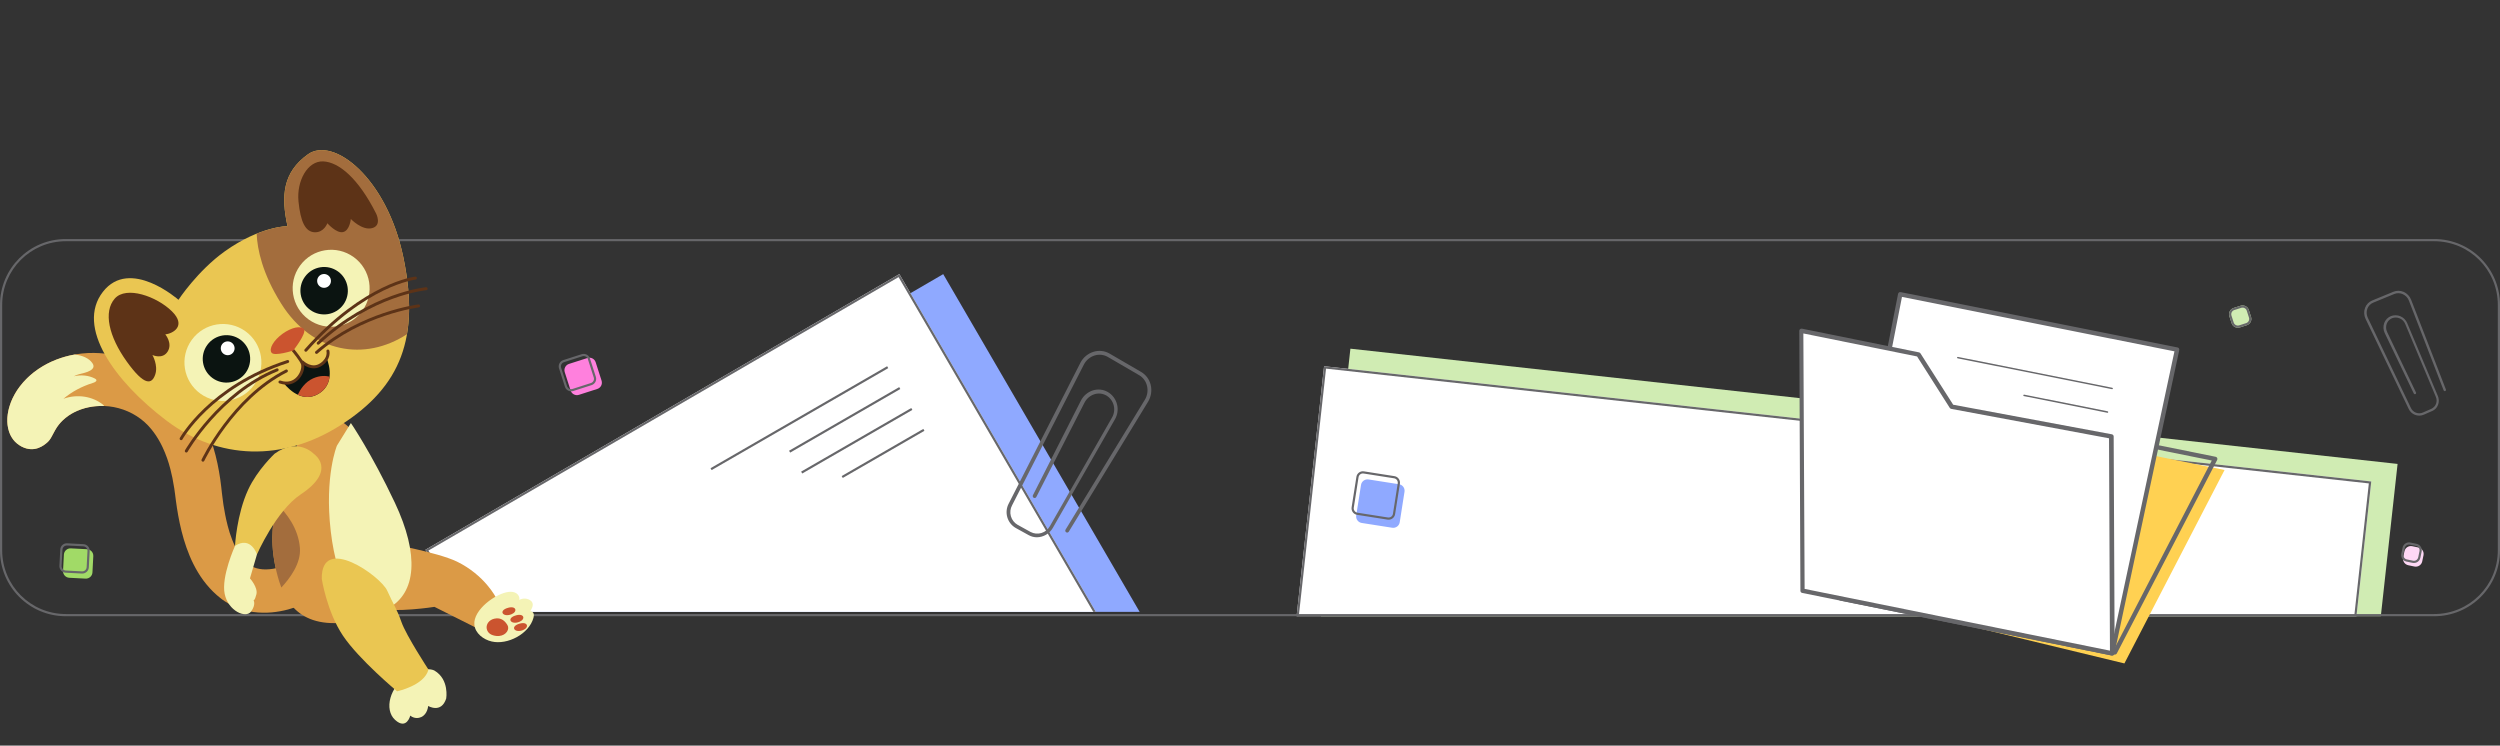 <svg width="1140" height="340" viewBox="0 0 1140 340" fill="none" xmlns="http://www.w3.org/2000/svg">
<rect x="0" y="0" width="1140" height="340" fill="#333333" stroke="none"/>
<g clip-path="url(#clip0_299_10088)">
<g clip-path="url(#clip1_299_10088)">
<rect x="214" y="250.689" width="250" height="250" transform="rotate(-30.182 214 250.689)" fill="#8FA9FF"/>
<path d="M194 250.689L410.107 125L535.796 341.107L319.689 466.796L194 250.689Z" fill="white"/>
<path fill-rule="evenodd" clip-rule="evenodd" d="M409.746 126.367L195.367 251.05L320.05 465.429L534.429 340.746L409.746 126.367ZM194 250.689L319.689 466.796L535.796 341.107L410.107 125L194 250.689Z" fill="#67676A"/>
<path fill-rule="evenodd" clip-rule="evenodd" d="M405.04 167.866L324.5 214.366L324 213.5L404.54 167L405.04 167.866Z" fill="#67676A"/>
<path fill-rule="evenodd" clip-rule="evenodd" d="M410.54 177.392L360.311 206.392L359.811 205.526L410.04 176.526L410.54 177.392Z" fill="#67676A"/>
<path fill-rule="evenodd" clip-rule="evenodd" d="M416.04 186.919L365.811 215.919L365.311 215.053L415.54 186.053L416.04 186.919Z" fill="#67676A"/>
<path fill-rule="evenodd" clip-rule="evenodd" d="M421.54 196.445L384.301 217.945L383.801 217.079L421.04 195.579L421.54 196.445Z" fill="#67676A"/>
<path d="M472.864 245C471.548 245.007 470.252 244.675 469.099 244.035L463.213 240.784C461.325 239.722 459.928 237.95 459.325 235.853C458.723 233.756 458.964 231.504 459.996 229.585L492.625 165.496C493.243 164.278 494.099 163.199 495.141 162.324C496.183 161.45 497.39 160.797 498.688 160.405C499.903 160.031 501.182 159.914 502.444 160.062C503.706 160.209 504.924 160.618 506.023 161.263L520.323 169.587C521.404 170.217 522.349 171.061 523.102 172.067C523.855 173.073 524.401 174.222 524.706 175.445C525.027 176.756 525.086 178.118 524.879 179.452C524.673 180.787 524.206 182.066 523.505 183.215L487.375 242.428C487.316 242.527 487.237 242.613 487.144 242.681C487.051 242.75 486.945 242.799 486.834 242.825C486.722 242.852 486.606 242.856 486.492 242.836C486.379 242.817 486.271 242.775 486.173 242.714C485.98 242.592 485.842 242.398 485.789 242.174C485.736 241.95 485.772 241.714 485.891 241.517L503.955 211.928L522.02 182.34C522.606 181.395 522.998 180.339 523.171 179.238C523.344 178.136 523.295 177.01 523.027 175.928C522.789 174.925 522.353 173.981 521.745 173.153C521.138 172.324 520.372 171.628 519.492 171.105L505.192 162.781C504.293 162.259 503.298 161.928 502.268 161.808C501.237 161.688 500.194 161.782 499.2 162.084C498.131 162.411 497.138 162.952 496.281 163.677C495.425 164.401 494.722 165.294 494.216 166.3L461.533 230.389C460.696 231.91 460.491 233.704 460.961 235.379C461.432 237.053 462.54 238.47 464.043 239.32L469.929 242.571C471.457 243.381 473.237 243.555 474.889 243.054C476.542 242.553 477.934 241.418 478.767 239.891L507.048 190.449C508.036 188.783 508.33 186.789 507.867 184.905C507.403 183.02 506.219 181.398 504.574 180.393C503.755 179.914 502.848 179.61 501.909 179.499C500.969 179.388 500.017 179.474 499.112 179.75C498.133 180.052 497.223 180.549 496.437 181.211C495.651 181.874 495.004 182.689 494.534 183.608L472.563 226.62C472.457 226.826 472.275 226.981 472.057 227.051C471.838 227.122 471.6 227.101 471.396 226.995C471.193 226.888 471.038 226.705 470.966 226.485C470.893 226.265 470.908 226.025 471.008 225.816L492.855 182.751C493.419 181.621 494.203 180.618 495.16 179.802C496.117 178.986 497.226 178.373 498.423 178C499.553 177.652 500.743 177.544 501.917 177.682C503.091 177.821 504.224 178.202 505.245 178.803C506.265 179.416 507.154 180.225 507.862 181.186C508.571 182.147 509.084 183.239 509.373 184.401C509.662 185.563 509.721 186.772 509.547 187.957C509.372 189.142 508.968 190.28 508.356 191.307L480.075 240.749C479.337 242.024 478.285 243.086 477.021 243.83C475.758 244.575 474.326 244.978 472.864 245Z" fill="#67676A"/>
</g>
<path d="M1102.8 249.656L1099.99 249.067C1098.36 248.727 1096.77 249.766 1096.43 251.387L1095.84 254.198C1095.5 255.819 1096.54 257.409 1098.17 257.749L1100.98 258.339C1102.6 258.679 1104.19 257.64 1104.53 256.018L1105.12 253.208C1105.46 251.586 1104.42 249.996 1102.8 249.656Z" fill="#FED8F5"/>
<path d="M1099.04 247.878L1101.85 248.467C1103.2 248.751 1104.07 250.076 1103.78 251.427L1103.2 254.237C1102.91 255.589 1101.59 256.454 1100.24 256.171L1097.42 255.582C1096.07 255.298 1095.21 253.973 1095.49 252.622L1096.08 249.811C1096.36 248.46 1097.69 247.594 1099.04 247.878Z" stroke="#67676A"/>
<rect x="615.784" y="159" width="480.395" height="126" transform="rotate(6.28 615.784 159)" fill="#D0ECB3"/>
<path d="M603.784 167L1081.3 219.553L1067.51 344.797L590 292.244L603.784 167Z" fill="white"/>
<path fill-rule="evenodd" clip-rule="evenodd" d="M1080.19 220.438L604.669 168.103L591.104 291.359L1066.63 343.693L1080.19 220.438ZM603.784 167L590 292.244L1067.51 344.797L1081.3 219.553L603.784 167Z" fill="#67676A"/>
<path d="M267.856 163.252L259.466 165.943C257.888 166.449 257.02 168.138 257.526 169.716L260.216 178.106C260.722 179.683 262.412 180.552 263.989 180.046L272.379 177.355C273.957 176.849 274.825 175.16 274.319 173.582L271.628 165.193C271.122 163.615 269.433 162.746 267.856 163.252Z" fill="#FF80DD"/>
<path fill-rule="evenodd" clip-rule="evenodd" d="M265.552 162.465L257.162 165.156C256.11 165.493 255.531 166.619 255.868 167.671L258.559 176.061C258.897 177.112 260.023 177.692 261.075 177.354L269.464 174.663C270.516 174.326 271.095 173.2 270.758 172.148L268.067 163.759C267.73 162.707 266.603 162.128 265.552 162.465ZM256.857 164.204L265.246 161.513C266.824 161.007 268.513 161.876 269.019 163.453L271.71 171.843C272.216 173.42 271.347 175.11 269.769 175.616L261.38 178.306C259.802 178.813 258.113 177.944 257.607 176.366L254.916 167.977C254.41 166.399 255.279 164.71 256.857 164.204Z" fill="#67676A"/>
<path d="M39.704 250.442L32.285 250.057C30.63 249.971 29.22 251.243 29.134 252.897L28.749 260.316C28.663 261.971 29.935 263.382 31.589 263.468L39.008 263.852C40.663 263.938 42.074 262.667 42.16 261.012L42.544 253.593C42.63 251.939 41.358 250.528 39.704 250.442Z" fill="#A1DA67"/>
<path fill-rule="evenodd" clip-rule="evenodd" d="M37.999 249.127L30.58 248.742C29.477 248.685 28.536 249.533 28.479 250.636L28.094 258.055C28.037 259.158 28.885 260.098 29.988 260.156L37.407 260.541C38.51 260.598 39.45 259.75 39.508 258.647L39.892 251.228C39.95 250.125 39.102 249.184 37.999 249.127ZM30.632 247.744L38.05 248.128C39.705 248.214 40.977 249.625 40.891 251.28L40.506 258.699C40.42 260.353 39.009 261.625 37.355 261.539L29.936 261.154C28.281 261.068 27.01 259.658 27.095 258.003L27.48 250.584C27.566 248.93 28.977 247.658 30.632 247.744Z" fill="#67676A"/>
<path d="M637.957 220.815L624.048 218.631C622.411 218.374 620.876 219.493 620.619 221.13L618.435 235.039C618.178 236.676 619.297 238.211 620.933 238.468L634.843 240.652C636.48 240.909 638.015 239.79 638.272 238.153L640.456 224.244C640.713 222.607 639.594 221.072 637.957 220.815Z" fill="#8FA9FF"/>
<path fill-rule="evenodd" clip-rule="evenodd" d="M635.702 218.106L621.792 215.922C620.701 215.751 619.677 216.497 619.506 217.588L617.322 231.498C617.151 232.589 617.897 233.612 618.988 233.784L632.898 235.967C633.989 236.139 635.012 235.393 635.184 234.302L637.367 220.392C637.539 219.301 636.793 218.277 635.702 218.106ZM621.947 214.934L635.857 217.118C637.494 217.375 638.612 218.91 638.355 220.547L636.172 234.457C635.915 236.093 634.379 237.212 632.743 236.955L618.833 234.771C617.196 234.515 616.078 232.979 616.335 231.343L618.518 217.433C618.775 215.796 620.31 214.677 621.947 214.934Z" fill="#67676A"/>
<path d="M1021.69 139.419L1018.53 140.432C1016.96 140.939 1016.09 142.628 1016.59 144.205L1017.61 147.366C1018.11 148.944 1019.8 149.813 1021.38 149.306L1024.54 148.293C1026.12 147.787 1026.99 146.098 1026.48 144.52L1025.47 141.359C1024.96 139.781 1023.27 138.913 1021.69 139.419Z" fill="#D0ECB3"/>
<path fill-rule="evenodd" clip-rule="evenodd" d="M1022 140.371L1018.84 141.385C1017.79 141.722 1017.21 142.848 1017.55 143.9L1018.56 147.061C1018.9 148.112 1020.02 148.692 1021.07 148.354L1024.23 147.341C1025.29 147.003 1025.87 145.877 1025.53 144.825L1024.51 141.665C1024.18 140.613 1023.05 140.034 1022 140.371ZM1018.53 140.432L1021.69 139.419C1023.27 138.913 1024.96 139.781 1025.47 141.359L1026.48 144.52C1026.99 146.098 1026.12 147.787 1024.54 148.293L1021.38 149.306C1019.8 149.813 1018.11 148.944 1017.61 147.366L1016.59 144.205C1016.09 142.628 1016.96 140.939 1018.53 140.432Z" fill="#67676A"/>
<path d="M1111.04 185.886C1110.54 186.55 1109.87 187.073 1109.11 187.407L1105.21 189.114C1103.95 189.654 1102.52 189.674 1101.24 189.17C1099.95 188.666 1098.91 187.679 1098.34 186.423L1078.69 145.38C1078.32 144.601 1078.11 143.756 1078.07 142.896C1078.03 142.036 1078.16 141.179 1078.47 140.376C1078.75 139.622 1079.18 138.934 1079.74 138.357C1080.3 137.779 1080.97 137.324 1081.72 137.02L1091.4 133.037C1092.13 132.736 1092.92 132.586 1093.72 132.594C1094.51 132.603 1095.3 132.771 1096.03 133.088C1096.81 133.431 1097.52 133.925 1098.11 134.542C1098.7 135.159 1099.16 135.886 1099.47 136.68L1115.33 177.606C1115.35 177.674 1115.37 177.746 1115.37 177.819C1115.36 177.892 1115.35 177.964 1115.32 178.031C1115.29 178.097 1115.25 178.157 1115.19 178.206C1115.14 178.256 1115.08 178.294 1115.01 178.319C1114.87 178.37 1114.72 178.365 1114.59 178.305C1114.46 178.245 1114.35 178.136 1114.3 178.001L1098.46 137.089C1098.21 136.431 1097.83 135.829 1097.35 135.318C1096.86 134.807 1096.27 134.399 1095.63 134.117C1095.03 133.851 1094.39 133.707 1093.74 133.694C1093.09 133.68 1092.45 133.797 1091.84 134.038L1082.16 138.022C1081.55 138.273 1081.01 138.645 1080.55 139.117C1080.09 139.589 1079.74 140.149 1079.51 140.764C1079.26 141.427 1079.15 142.134 1079.19 142.843C1079.22 143.552 1079.4 144.249 1079.71 144.89L1099.34 185.959C1099.78 186.965 1100.6 187.758 1101.63 188.166C1102.65 188.573 1103.79 188.561 1104.79 188.133L1108.69 186.426C1109.68 185.97 1110.46 185.142 1110.84 184.12C1111.22 183.097 1111.19 181.961 1110.74 180.955L1096.78 147.73C1096.32 146.593 1095.43 145.679 1094.31 145.187C1093.18 144.695 1091.91 144.666 1090.77 145.106C1090.22 145.333 1089.72 145.672 1089.3 146.101C1088.88 146.53 1088.56 147.042 1088.35 147.603C1088.13 148.211 1088.03 148.859 1088.06 149.509C1088.09 150.159 1088.25 150.797 1088.53 151.387L1101.69 178.968C1101.75 179.1 1101.76 179.252 1101.71 179.388C1101.66 179.525 1101.56 179.637 1101.43 179.698C1101.3 179.76 1101.14 179.767 1101.01 179.719C1100.87 179.671 1100.75 179.571 1100.69 179.44L1087.45 151.901C1087.1 151.183 1086.9 150.403 1086.86 149.609C1086.81 148.814 1086.93 148.021 1087.21 147.276C1087.47 146.574 1087.87 145.935 1088.39 145.398C1088.91 144.862 1089.54 144.439 1090.23 144.157C1090.93 143.88 1091.68 143.745 1092.44 143.759C1093.19 143.772 1093.94 143.935 1094.63 144.236C1095.33 144.538 1095.96 144.973 1096.49 145.516C1097.01 146.06 1097.43 146.701 1097.71 147.403L1111.68 180.628C1112.03 181.489 1112.16 182.426 1112.05 183.347C1111.94 184.268 1111.59 185.143 1111.04 185.886Z" fill="#67676A"/>
<path fill-rule="evenodd" clip-rule="evenodd" d="M1110 110H30C13.984 110 1 122.984 1 139V251C1 267.016 13.984 280 30 280H1110C1126.02 280 1139 267.016 1139 251V139C1139 122.984 1126.02 110 1110 110ZM30 109C13.431 109 0 122.431 0 139V251C0 267.569 13.431 281 30 281H1110C1126.57 281 1140 267.569 1140 251V139C1140 122.431 1126.57 109 1110 109H30Z" fill="#67676A"/>
</g>
<path d="M21.806 201.519C20.785 202.465 19.375 203.595 17.435 204.289C16.48 204.634 15.368 204.854 14.112 204.811C12.853 204.764 11.446 204.456 9.898 203.656C7.803 202.572 6.12 200.963 4.986 198.835C3.845 196.713 3.238 194.06 3.339 191.058C3.373 189.554 3.623 187.984 4.02 186.352C4.449 184.737 5.038 183.064 5.843 181.41C6.647 179.762 7.629 178.111 8.798 176.532C9.967 174.957 11.308 173.443 12.792 172.035C15.756 169.215 19.293 166.874 23.027 165.114C26.767 163.37 30.696 162.204 34.51 161.576C36.419 161.262 38.297 161.07 40.119 160.984C41.941 160.909 43.708 160.928 45.394 161.031C48.765 161.246 51.814 161.771 54.408 162.387C54.408 162.387 54.67 162.443 55.172 162.546C55.422 162.598 55.735 162.666 56.099 162.745C56.464 162.833 56.885 162.934 57.358 163.05C59.248 163.535 61.977 164.305 65.218 165.685C68.46 167.047 72.208 169.031 76.005 171.827C77.9 173.225 79.8 174.83 81.634 176.641C83.461 178.446 85.238 180.478 86.841 182.651C87.601 183.716 88.394 184.786 89.09 185.914C89.442 186.476 89.823 187.03 90.155 187.607C90.487 188.182 90.821 188.759 91.159 189.341C92.443 191.678 93.643 194.09 94.635 196.545L95.021 197.467L95.371 198.39C95.601 199.005 95.841 199.625 96.061 200.243C96.48 201.479 96.914 202.721 97.271 203.958C98.029 206.436 98.634 208.901 99.156 211.328C99.688 213.758 100.074 216.137 100.429 218.464C100.576 219.621 100.753 220.773 100.869 221.893C100.983 222.93 101.097 223.953 101.208 224.961C101.611 228.605 102.112 231.885 102.68 234.694C102.947 236.017 103.312 237.776 103.832 239.781C104.348 241.784 105.033 244.027 105.927 246.272C106.821 248.514 107.941 250.735 109.269 252.694C109.936 253.669 110.658 254.575 111.428 255.399C111.613 255.616 111.822 255.798 112.017 256.003C112.209 256.21 112.418 256.386 112.623 256.575C112.726 256.666 112.825 256.767 112.931 256.855L113.249 257.116L113.565 257.384L113.803 257.554C114.413 258.017 115.081 258.408 115.839 258.729C116.601 259.043 117.459 259.28 118.387 259.44C119.316 259.597 120.313 259.675 121.342 259.661C122.372 259.638 123.421 259.535 124.45 259.376C126.511 259.023 128.47 258.44 130.106 257.767C131.748 257.103 133.073 256.392 134.021 255.827C135.376 255.01 137.017 254.121 138.751 253.584C140.497 253.057 142.35 252.854 144.423 253.524C146.249 254.135 148.806 255.859 150.58 258.181C151.021 258.763 151.416 259.382 151.735 260.033C152.057 260.688 152.298 261.358 152.435 262.035C152.726 263.404 152.609 264.802 151.969 266.037C151.116 267.7 149.507 268.993 147.934 270.107C145.256 271.997 141.922 273.986 137.918 275.667C133.919 277.346 129.245 278.765 123.917 279.246C121.257 279.478 118.433 279.465 115.514 279.062C112.599 278.658 109.583 277.857 106.673 276.532C105.23 275.845 103.799 275.079 102.456 274.151L101.449 273.453L100.551 272.763C99.947 272.31 99.383 271.81 98.809 271.319C96.537 269.329 94.528 267.069 92.759 264.699C90.996 262.323 89.516 259.816 88.237 257.291C86.961 254.761 85.918 252.203 85.023 249.672C83.238 244.605 82.104 239.658 81.26 235.042C80.839 232.732 80.506 230.503 80.22 228.376C80.087 227.333 79.957 226.312 79.829 225.313C79.71 224.412 79.6 223.53 79.463 222.686C78.951 219.29 78.323 216.343 77.697 213.935C76.817 210.468 75.642 207.174 74.213 204.101C74.045 203.711 73.847 203.339 73.659 202.967C73.467 202.595 73.283 202.213 73.085 201.847L72.47 200.765C72.367 200.587 72.268 200.402 72.162 200.224L71.835 199.704L71.183 198.663L70.484 197.667L70.137 197.17C70.017 197.007 69.891 196.853 69.769 196.694L69.032 195.745C65.185 190.99 59.886 187.686 54.092 186.132C48.31 184.576 42.054 184.81 36.78 186.718C35.461 187.191 34.204 187.753 33.033 188.41C31.861 189.069 30.777 189.813 29.79 190.625C27.807 192.245 26.244 194.153 25.093 196.242C24.443 197.419 23.931 198.456 23.422 199.339C23.284 199.553 23.172 199.774 23.041 199.972C22.911 200.173 22.774 200.358 22.651 200.546C22.521 200.728 22.382 200.9 22.237 201.056C22.098 201.224 21.957 201.376 21.806 201.519Z" fill="#DB9A46"/>
<path d="M21.806 201.519C21.956 201.38 22.098 201.227 22.234 201.062C22.379 200.903 22.518 200.735 22.647 200.553C22.774 200.368 22.907 200.179 23.038 199.978C23.168 199.78 23.284 199.559 23.418 199.345C23.924 198.459 24.439 197.425 25.09 196.248C26.025 194.551 27.23 192.97 28.721 191.572C30.205 190.171 31.963 188.938 33.932 187.943C37.874 185.959 42.656 184.937 47.475 185.146C47.383 184.939 47.215 184.722 46.924 184.488C44.645 182.685 41.758 181.409 38.611 180.912C35.471 180.409 32.07 180.699 28.925 181.848C32.61 178.712 37.219 176.209 42.355 174.615C43.139 174.375 44.124 173.921 43.947 173.273C43.86 172.953 43.497 172.739 43.143 172.56C40.499 171.194 36.986 170.799 33.679 171.582C35.17 170.732 37.011 170.432 38.716 169.958C40.419 169.478 42.239 168.651 42.588 167.407C42.766 166.756 42.479 166.09 42.061 165.496C40.603 163.419 37.7 162.065 34.059 161.665C31.21 162.164 28.306 162.951 25.468 164.076C24.046 164.625 22.653 165.282 21.283 165.989C19.922 166.725 18.588 167.503 17.317 168.391C12.209 171.873 8.057 176.661 5.751 181.612C4.585 184.081 3.847 186.564 3.525 188.899C3.202 191.237 3.273 193.423 3.715 195.359C3.815 195.841 3.945 196.31 4.101 196.765C4.25 197.216 4.417 197.651 4.6 198.068C4.992 198.906 5.433 199.672 5.96 200.367C6.493 201.062 7.081 201.686 7.733 202.231C8.398 202.78 9.121 203.257 9.901 203.662C11.449 204.462 12.856 204.77 14.115 204.817C15.374 204.861 16.483 204.641 17.438 204.295C19.375 203.595 20.785 202.462 21.806 201.519Z" fill="#F4F3B6"/>
<path fill-rule="evenodd" clip-rule="evenodd" d="M174.821 247.37C174.821 247.37 199.485 251.755 208.391 256.099C221.084 262.289 226.185 272.539 226.185 272.539C226.185 272.539 224.941 286.511 216.428 285.925L198.112 276.725C198.112 276.725 181.189 279.467 170.114 277.473C159.042 275.478 147.219 254.73 174.821 247.37Z" fill="#DB9A46"/>
<path fill-rule="evenodd" clip-rule="evenodd" d="M224.245 292.527C231.427 294.171 241.21 289.112 243.253 281.758C243.434 281.111 243.537 280.411 243.314 279.777C243.092 279.142 242.46 278.613 241.793 278.707C242.557 277.498 243.34 275.994 242.699 274.718C242.438 274.199 241.971 273.809 241.461 273.529C240.028 272.739 238.178 272.762 236.763 273.587C237.095 272.468 236.473 271.221 235.507 270.57C234.54 269.92 233.309 269.778 232.149 269.887C226.152 270.451 215.693 278.072 216.311 284.849C216.669 288.767 220.407 291.651 224.245 292.527Z" fill="#F4F3B6"/>
<path d="M231.74 286.434C231.76 285.951 231.65 285.474 231.395 285.045C230.496 283.527 228.718 281.327 225.37 282.129C222.908 282.722 221.835 284.626 221.893 286.137C221.948 287.6 222.795 289.079 224.819 289.688C228.924 290.926 231.65 288.609 231.74 286.434Z" fill="#CB542F"/>
<path d="M229.307 279.76C229.826 280.489 231.325 280.862 233.213 280.108C236.103 278.952 235.459 276.142 231.773 277.128C229.324 277.782 228.75 278.977 229.307 279.76Z" fill="#CB542F"/>
<path d="M232.929 283.208C233.448 283.937 234.947 284.31 236.835 283.556C239.725 282.4 239.081 279.59 235.395 280.576C232.949 281.23 232.375 282.425 232.929 283.208Z" fill="#CB542F"/>
<path d="M234.592 286.979C235.111 287.707 236.609 288.081 238.498 287.327C241.388 286.17 240.744 283.36 237.057 284.346C234.612 285 234.035 286.192 234.592 286.979Z" fill="#CB542F"/>
<path d="M161.387 197.276C166.92 203.847 171.016 213.452 173.47 218.756C178.773 230.208 183.171 242.12 185.566 254.542C188.435 269.437 175.084 280.713 161.512 283.233C136.045 287.964 129.459 273.336 126.59 262.637C119.441 235.984 130.171 222.506 134.014 207.872C135.571 201.945 137.778 195.586 142.985 192.35C150.194 187.869 156.379 191.327 161.387 197.276Z" fill="#DB9A46"/>
<path d="M128.287 267.91C132.049 263.902 137.323 256.955 136.768 249.92C136.055 240.834 130.583 233.967 126.389 229.969C123.967 238.666 122.905 248.903 126.587 262.635C127.042 264.328 127.588 266.114 128.287 267.91Z" fill="#A36D3D"/>
<path d="M153.636 203.226C153.636 203.226 147.926 217.006 150.812 242.14C153.699 267.274 163.699 284.599 176.951 277.432C189.893 270.43 191.268 252.998 180.057 229.228C169.396 206.621 160.005 192.907 160.005 192.907L153.636 203.226Z" fill="#F4F3B6"/>
<path d="M81.38 136.709C81.38 136.709 59.223 117.172 46.893 133.113C34.56 149.056 52.062 173.718 75.832 191.737C99.602 209.756 129.107 210.711 155.541 193.734C182.949 176.13 191.505 153.801 183.924 117.316C176.343 80.83 151.897 62.146 140.399 70.39C128.903 78.636 128.106 89.376 131.097 103.121C131.097 103.121 118.642 103.11 102.544 114.581C90.091 123.455 81.38 136.709 81.38 136.709Z" fill="#EAC652"/>
<path d="M129.337 174.607C129.337 174.607 136.628 184.847 145.396 179.462C154.085 174.13 148.769 162.889 148.769 162.889C148.769 162.889 144.908 170.839 138.155 165.658C138.155 165.658 138.725 175.526 129.337 174.607Z" fill="#0B1411"/>
<path d="M150.295 171.742C148.55 171.311 145.92 171.146 142.763 172.543C139.003 174.206 136.843 177.734 135.788 180C138.481 181.252 141.815 181.659 145.395 179.462C148.708 177.432 149.98 174.544 150.295 171.742Z" fill="#CB542F"/>
<path d="M140.399 70.39C128.903 78.636 128.106 89.377 131.097 103.121C131.097 103.121 125.529 103.122 117.034 106.542C117.344 113.805 119.657 124.759 128.171 138.364C142.445 161.177 166.434 164.855 185.578 152.405C187.314 142.32 186.724 130.785 183.923 117.313C176.343 80.83 151.897 62.147 140.399 70.39Z" fill="#A36D3D"/>
<path d="M69.498 161.882C69.498 161.882 72.253 166.622 70.755 170.881C69.257 175.14 66.037 176.356 57.794 164.859C49.55 153.361 47.087 142.164 52.312 136.175C57.538 130.187 71.51 135.182 78.362 141.929C85.214 148.676 78.779 152.123 75.381 152.489C75.381 152.489 78.81 156.542 76.461 160.3C74.105 164.057 69.498 161.882 69.498 161.882Z" fill="#5D3317"/>
<path d="M149.276 101.798C149.276 101.798 147.778 106.057 143.528 105.919C139.278 105.781 137.033 101.209 136.115 91.866C135.197 82.523 140.226 73.309 147.367 73.596C154.508 73.884 163.403 81.294 171.513 97.381C171.513 97.381 174.274 102.8 169.693 104.023C165.113 105.249 159.975 99.846 159.975 99.846C159.975 99.846 159.506 105.119 156.452 105.82C153.391 106.525 149.276 101.798 149.276 101.798Z" fill="#5D3317"/>
<path d="M161.288 117.235C153.435 111.553 142.468 113.312 136.787 121.165C131.105 129.019 132.864 139.985 140.717 145.667C148.57 151.349 159.537 149.59 165.218 141.736C170.897 133.884 169.141 122.917 161.288 117.235Z" fill="#F4F3B6"/>
<path d="M111.938 151.067C104.09 145.39 93.118 147.144 87.436 154.998C81.759 162.846 83.521 173.818 91.367 179.499C99.22 185.181 110.192 183.42 115.868 175.569C121.55 167.716 119.791 156.749 111.938 151.067Z" fill="#F4F3B6"/>
<path d="M109.605 154.885C104.762 151.385 98.001 152.469 94.501 157.312C90.999 162.149 92.079 168.911 96.922 172.411C101.764 175.918 108.522 174.833 112.029 169.991C115.527 165.145 114.442 158.387 109.605 154.885Z" fill="#0B1411"/>
<path d="M154.145 123.799C149.308 120.297 142.545 121.377 139.043 126.224C135.541 131.061 136.631 137.823 141.47 141.329C146.313 144.828 153.069 143.74 156.571 138.903C160.068 134.062 158.985 127.3 154.145 123.799Z" fill="#0B1411"/>
<path d="M149.616 125.547C151.03 126.566 151.341 128.539 150.323 129.953C149.304 131.356 147.331 131.678 145.922 130.654C144.508 129.636 144.197 127.662 145.215 126.248C146.235 124.838 148.207 124.523 149.616 125.547Z" fill="white"/>
<path d="M105.673 156.268C107.087 157.286 107.404 159.264 106.38 160.673C105.362 162.087 103.389 162.398 101.979 161.375C100.565 160.356 100.254 158.383 101.268 156.975C102.292 155.565 104.267 155.242 105.673 156.268Z" fill="white"/>
<path fill-rule="evenodd" clip-rule="evenodd" d="M82.595 200.041L82 199.711C81.817 200.04 81.936 200.454 82.265 200.637C82.594 200.819 83.008 200.701 83.191 200.372M82.595 200.041C82 199.711 82 199.711 82 199.71L82.001 199.709L82.003 199.705L82.012 199.689C82.019 199.676 82.03 199.658 82.043 199.634C82.071 199.585 82.112 199.515 82.166 199.424C82.275 199.241 82.438 198.974 82.657 198.632C83.094 197.947 83.757 196.962 84.661 195.745C86.47 193.313 89.249 189.957 93.14 186.244C100.925 178.815 113.159 169.957 130.976 164.198C131.334 164.082 131.718 164.279 131.834 164.636C131.949 164.994 131.753 165.378 131.395 165.494C113.8 171.182 101.739 179.921 94.081 187.229C90.251 190.883 87.522 194.18 85.754 196.558C84.87 197.747 84.226 198.706 83.804 199.366C83.594 199.695 83.439 199.95 83.337 200.12C83.286 200.206 83.249 200.27 83.225 200.312C83.212 200.333 83.204 200.349 83.198 200.359L83.192 200.37L83.191 200.372" fill="#5D3317"/>
<path fill-rule="evenodd" clip-rule="evenodd" d="M84.955 205.674L84.364 205.336C84.177 205.662 84.29 206.078 84.617 206.265C84.943 206.452 85.359 206.339 85.546 206.013M85.546 206.013L85.548 206.009L85.555 205.996C85.562 205.984 85.573 205.966 85.587 205.942C85.615 205.894 85.658 205.821 85.716 205.725C85.831 205.533 86.003 205.248 86.233 204.881C86.693 204.147 87.38 203.084 88.288 201.773C90.103 199.152 92.798 195.544 96.309 191.605C103.339 183.722 113.612 174.549 126.633 169.284C126.981 169.143 127.15 168.746 127.009 168.398C126.868 168.049 126.471 167.88 126.122 168.021C112.836 173.393 102.398 182.731 95.293 190.699C91.737 194.686 89.009 198.34 87.168 200.998C86.247 202.327 85.548 203.408 85.079 204.158C84.844 204.534 84.666 204.826 84.547 205.026C84.487 205.126 84.442 205.202 84.411 205.254C84.396 205.28 84.385 205.3 84.377 205.314L84.368 205.33L84.365 205.335C84.364 205.335 84.364 205.336 84.955 205.674" fill="#5D3317"/>
<path fill-rule="evenodd" clip-rule="evenodd" d="M131.203 168.856C131.373 169.192 131.238 169.602 130.902 169.771C118.742 175.903 109.305 185.981 102.897 194.56C99.696 198.845 97.259 202.744 95.623 205.571C94.805 206.985 94.188 208.129 93.776 208.919C93.57 209.313 93.415 209.619 93.312 209.826C93.261 209.929 93.222 210.007 93.197 210.059C93.184 210.086 93.175 210.105 93.169 210.118L93.162 210.132L93.161 210.135L93.16 210.136C92.999 210.475 92.592 210.62 92.253 210.458C91.913 210.296 91.769 209.89 91.93 209.55L92.545 209.843C91.93 209.55 91.931 209.55 91.931 209.55L91.931 209.548L91.934 209.544L91.942 209.527C91.949 209.512 91.959 209.491 91.972 209.463C91.999 209.408 92.04 209.326 92.093 209.219C92.199 209.005 92.358 208.691 92.568 208.288C92.989 207.483 93.615 206.321 94.444 204.889C96.101 202.026 98.567 198.08 101.806 193.745C108.276 185.083 117.864 174.821 130.288 168.555C130.624 168.385 131.034 168.52 131.203 168.856Z" fill="#5D3317"/>
<path fill-rule="evenodd" clip-rule="evenodd" d="M189.328 126.146C189.328 126.146 189.329 126.146 189.404 126.822L189.329 126.146C189.703 126.104 190.039 126.373 190.081 126.747C190.122 127.121 189.853 127.458 189.48 127.499C189.479 127.499 189.479 127.499 189.479 127.499L189.478 127.499L189.469 127.501C189.46 127.502 189.445 127.503 189.425 127.506C189.385 127.511 189.323 127.52 189.24 127.532C189.074 127.557 188.822 127.598 188.491 127.66C187.827 127.786 186.843 128 185.573 128.352C183.035 129.054 179.358 130.307 174.839 132.504C165.803 136.896 153.387 145.065 139.962 160.171C139.712 160.452 139.282 160.477 139.001 160.227C138.719 159.977 138.694 159.547 138.944 159.266C152.487 144.027 165.047 135.749 174.244 131.279C178.842 129.044 182.596 127.763 185.21 127.039C186.517 126.677 187.538 126.455 188.237 126.322C188.587 126.256 188.855 126.212 189.039 126.185C189.131 126.171 189.201 126.162 189.25 126.155C189.274 126.152 189.293 126.15 189.306 126.148L189.322 126.146L189.326 126.146L189.328 126.146Z" fill="#5D3317"/>
<path fill-rule="evenodd" clip-rule="evenodd" d="M194.252 130.979C194.252 130.979 194.252 130.979 194.313 131.658L194.252 130.979C194.627 130.946 194.958 131.222 194.991 131.597C195.025 131.972 194.748 132.302 194.374 132.336L194.371 132.336L194.36 132.337C194.349 132.338 194.333 132.34 194.31 132.342C194.265 132.347 194.197 132.354 194.106 132.365C193.923 132.386 193.65 132.42 193.292 132.471C192.577 132.575 191.522 132.747 190.179 133.025C187.492 133.582 183.651 134.558 179.053 136.237C169.857 139.595 157.635 145.762 145.56 156.999C145.285 157.255 144.854 157.24 144.597 156.965C144.341 156.689 144.357 156.258 144.632 156.002C156.863 144.62 169.25 138.366 178.586 134.957C183.253 133.253 187.159 132.26 189.903 131.692C191.275 131.408 192.357 131.23 193.098 131.123C193.469 131.07 193.755 131.034 193.949 131.011C194.046 131 194.121 130.992 194.171 130.987C194.197 130.984 194.216 130.983 194.23 130.981L194.246 130.98L194.252 130.979Z" fill="#5D3317"/>
<path fill-rule="evenodd" clip-rule="evenodd" d="M190.776 138.827C190.776 138.827 190.776 138.827 190.86 139.503L190.776 138.827C191.149 138.78 191.49 139.045 191.536 139.419C191.583 139.792 191.318 140.132 190.944 140.178L190.944 140.179L190.941 140.179L190.928 140.181C190.917 140.182 190.899 140.184 190.875 140.188C190.827 140.194 190.755 140.204 190.658 140.218C190.466 140.245 190.18 140.288 189.807 140.349C189.062 140.472 187.971 140.667 186.597 140.958C183.848 141.538 179.969 142.499 175.456 144.018C166.424 147.056 154.883 152.317 144.785 161.209C144.503 161.458 144.073 161.431 143.824 161.148C143.575 160.866 143.603 160.436 143.885 160.187C154.163 151.137 165.884 145.801 175.021 142.727C179.593 141.189 183.524 140.215 186.315 139.625C187.711 139.33 188.822 139.131 189.587 139.005C189.969 138.943 190.264 138.898 190.465 138.869C190.565 138.855 190.642 138.844 190.694 138.837C190.72 138.834 190.74 138.831 190.754 138.83L190.77 138.828L190.776 138.827Z" fill="#5D3317"/>
<path fill-rule="evenodd" clip-rule="evenodd" d="M133.303 159.309C133.592 159.068 134.021 159.107 134.262 159.396L133.739 159.832C134.262 159.396 134.262 159.396 134.262 159.396L134.262 159.396L134.263 159.397L134.274 159.411L134.308 159.452C134.338 159.488 134.381 159.54 134.437 159.608C134.547 159.743 134.704 159.936 134.894 160.173C135.273 160.647 135.783 161.297 136.303 161.998C136.822 162.697 137.357 163.455 137.786 164.145C138.195 164.804 138.567 165.494 138.671 166.027L138.671 166.028C138.861 167.007 138.73 168.205 138.342 169.386C137.951 170.576 137.283 171.798 136.34 172.829C134.426 174.92 131.401 176.188 127.446 174.838C127.09 174.716 126.9 174.329 127.021 173.973C127.143 173.617 127.53 173.427 127.886 173.549C131.293 174.712 133.76 173.63 135.335 171.909C136.136 171.033 136.712 169.984 137.048 168.961C137.387 167.93 137.467 166.975 137.334 166.287C137.284 166.032 137.047 165.538 136.629 164.864C136.229 164.22 135.718 163.495 135.209 162.81C134.701 162.126 134.203 161.49 133.83 161.024C133.644 160.791 133.49 160.602 133.382 160.47C133.329 160.405 133.287 160.354 133.258 160.319L133.226 160.28L133.216 160.268C133.216 160.268 133.216 160.268 133.216 160.268M133.303 159.309C133.014 159.549 132.975 159.979 133.216 160.268L133.303 159.309Z" fill="#5D3317"/>
<path fill-rule="evenodd" clip-rule="evenodd" d="M138.44 164.612C138.44 164.612 138.44 164.612 138.44 164.612L138.44 164.612C138.44 164.612 138.44 164.612 138.44 164.612ZM138.439 164.611C138.172 164.347 137.741 164.35 137.477 164.617C137.212 164.884 137.215 165.315 137.482 165.58L137.961 165.096C137.482 165.58 137.482 165.58 137.482 165.58L137.483 165.581L137.484 165.582L137.488 165.586L137.501 165.598C137.511 165.608 137.525 165.622 137.544 165.639C137.58 165.673 137.631 165.72 137.698 165.778C137.83 165.893 138.021 166.052 138.264 166.231C138.747 166.588 139.444 167.035 140.294 167.384C142.005 168.088 144.374 168.406 146.801 166.773L146.801 166.773C148.953 165.325 149.829 163.643 150.142 162.281C150.296 161.609 150.311 161.029 150.285 160.611C150.273 160.403 150.25 160.233 150.229 160.112C150.219 160.052 150.209 160.003 150.201 159.968C150.197 159.95 150.194 159.935 150.191 159.924L150.188 159.91L150.186 159.905L150.186 159.902L150.186 159.901C150.185 159.901 150.185 159.901 149.527 160.074L150.185 159.901C150.089 159.537 149.717 159.32 149.353 159.416C148.991 159.511 148.774 159.881 148.867 160.244C148.867 160.243 148.867 160.243 148.867 160.243L148.867 160.244L148.867 160.244M148.867 160.244C148.868 160.245 148.868 160.246 148.868 160.247L148.868 160.246L148.868 160.245L148.867 160.244C148.868 160.246 148.869 160.251 148.871 160.259C148.874 160.275 148.88 160.303 148.887 160.342C148.9 160.419 148.916 160.539 148.926 160.694C148.945 161.005 148.935 161.452 148.814 161.976C148.577 163.006 147.9 164.391 146.041 165.643C144.1 166.949 142.239 166.711 140.812 166.124C140.093 165.829 139.494 165.446 139.073 165.135C138.864 164.981 138.702 164.846 138.593 164.751C138.539 164.704 138.499 164.667 138.473 164.643C138.46 164.631 138.451 164.622 138.445 164.617L138.44 164.612C138.44 164.611 138.439 164.611 138.439 164.611" fill="#5D3317"/>
<path d="M128.844 152.204C132.929 149.253 137.299 148.337 138.607 150.143C139.914 151.957 133.738 159.832 133.738 159.832C133.738 159.832 125.124 162.633 123.823 160.824C122.521 159.014 124.766 155.154 128.844 152.204Z" fill="#CB542F"/>
<path d="M203.473 318.506C203.473 318.506 204.964 309.844 198.121 305.793C198.121 305.793 194.24 303.331 185.998 308.116C177.756 312.9 174.971 323.624 180.206 328.316C185.441 333.008 187.089 326.312 187.089 326.312C187.089 326.312 189.204 328.286 192.103 326.972C195.002 325.658 195.237 321.917 195.237 321.917C195.237 321.917 201.239 325.514 203.473 318.506Z" fill="#F4F3B6"/>
<path d="M146.736 264.011C146.736 264.011 149.04 278.883 156.35 289.817C163.66 300.75 181.068 315.233 181.068 315.233C181.068 315.233 193.544 312.621 195.378 305.312C195.378 305.312 185.246 289.861 183.068 283.653C180.891 277.445 179.528 275.973 176.574 269.344C173.614 262.713 146.303 243.31 146.736 264.011Z" fill="#EAC652"/>
<path d="M125.243 206.872C125.243 206.872 117.402 214.141 113.173 223.263C107.895 234.641 107.166 248.916 107.166 248.916L117.178 252.796C117.178 252.796 125.858 232.933 137.1 225.469C153.971 214.267 143.135 206.988 143.135 206.988C143.135 206.988 135.863 199.187 125.243 206.872Z" fill="#EAC652"/>
<path d="M107.165 248.919C107.165 248.919 100.813 262.934 102.454 270.822C104.094 278.711 112.125 282.107 114.49 278.862C116.858 275.617 115.608 273.653 115.608 273.653C115.608 273.653 116.168 274.068 116.926 270.97C117.685 267.871 113.985 263.738 113.985 263.738L117.173 252.802C117.176 252.799 114.43 244.224 107.165 248.919Z" fill="#F4F3B6"/>
<path d="M1014.4 214.313L968.727 302.523L853.909 274.772L857.758 182.638L1014.4 214.313Z" fill="#FFD152"/>
<path d="M964.216 298.476L849.399 270.725C849.171 270.664 848.97 270.529 848.829 270.34C848.687 270.152 848.613 269.922 848.619 269.686L852.467 177.553C852.474 177.407 852.513 177.265 852.583 177.137C852.652 177.009 852.749 176.898 852.867 176.813C852.98 176.723 853.112 176.659 853.253 176.625C853.394 176.592 853.541 176.59 853.683 176.619L1010.32 208.293C1010.48 208.323 1010.63 208.39 1010.76 208.488C1010.88 208.586 1010.98 208.714 1011.05 208.859C1011.12 209 1011.15 209.155 1011.14 209.311C1011.14 209.467 1011.1 209.62 1011.02 209.756L965.327 297.857C965.241 298.072 965.083 298.251 964.881 298.363C964.679 298.476 964.444 298.516 964.216 298.476ZM850.639 268.935L963.872 296.306L1008.57 210.003L854.399 178.821L850.639 268.935Z" fill="#67676A"/>
<path d="M992.757 159.424L963.152 297.926L839.333 272.851L866.51 134.2L992.757 159.424Z" fill="white"/>
<path d="M962.952 298.916L839.129 273.862C838.87 273.804 838.642 273.649 838.494 273.427C838.347 273.206 838.29 272.936 838.337 272.674L865.518 134.002C865.573 133.74 865.725 133.508 865.942 133.352C866.169 133.207 866.443 133.156 866.706 133.21L992.953 158.434C993.086 158.459 993.212 158.511 993.323 158.588C993.435 158.664 993.529 158.763 993.599 158.878C993.744 159.105 993.795 159.379 993.741 159.642L964.136 298.144C964.079 298.402 963.923 298.628 963.702 298.772C963.48 298.916 963.211 298.968 962.952 298.916ZM840.519 272.059L962.378 296.743L991.547 160.212L867.3 135.388L840.519 272.059Z" fill="#67676A"/>
<path d="M959.191 211.123L909.169 201.129C909.124 201.123 909.081 201.108 909.043 201.084C909.004 201.061 908.971 201.03 908.944 200.993C908.918 200.957 908.9 200.915 908.891 200.871C908.881 200.827 908.881 200.781 908.89 200.737C908.92 200.66 908.977 200.596 909.05 200.556C909.124 200.517 909.209 200.505 909.29 200.523L959.413 210.537C959.501 210.56 959.578 210.615 959.629 210.691C959.68 210.767 959.701 210.859 959.688 210.949C959.669 210.996 959.641 211.037 959.605 211.072C959.569 211.106 959.526 211.132 959.479 211.149C959.432 211.165 959.382 211.171 959.332 211.167C959.282 211.163 959.234 211.148 959.191 211.123Z" fill="#67676A"/>
<path d="M954.919 232.498L910.796 223.682C910.71 223.665 910.635 223.614 910.586 223.542C910.538 223.469 910.52 223.38 910.537 223.294C910.554 223.209 910.605 223.133 910.677 223.085C910.75 223.036 910.839 223.019 910.925 223.036L955.048 231.851C955.133 231.868 955.209 231.919 955.257 231.992C955.306 232.064 955.324 232.153 955.306 232.239C955.289 232.325 955.239 232.4 955.166 232.449C955.093 232.497 955.004 232.515 954.919 232.498Z" fill="#67676A"/>
<path d="M950.645 253.892L906.522 245.077C906.436 245.054 906.361 244.999 906.314 244.923C906.266 244.848 906.25 244.756 906.268 244.669C906.285 244.583 906.335 244.508 906.408 244.459C906.481 244.411 906.57 244.393 906.655 244.41L950.778 253.226C950.866 253.243 950.944 253.293 950.996 253.366C951.047 253.439 951.069 253.529 951.057 253.618C951.034 253.706 950.98 253.783 950.904 253.834C950.828 253.885 950.736 253.905 950.645 253.892Z" fill="#67676A"/>
<path d="M874.784 161.653L889.924 185.456L962.723 199.014L963.15 297.926L821.896 269.368L821.376 150.835L874.784 161.653Z" fill="white"/>
<path d="M962.953 298.916L821.8 270.378C821.571 270.337 821.363 270.215 821.215 270.036C821.066 269.856 820.986 269.63 820.988 269.397L820.468 150.864C820.466 150.713 820.499 150.564 820.562 150.428C820.626 150.292 820.719 150.171 820.835 150.076C820.953 149.985 821.089 149.92 821.234 149.884C821.378 149.848 821.528 149.841 821.675 149.865L875.083 160.683C875.348 160.742 875.58 160.902 875.73 161.128L890.652 184.551L963.002 198.04C963.234 198.081 963.444 198.202 963.596 198.382C963.748 198.562 963.832 198.79 963.834 199.025L964.278 297.857C964.279 298.007 964.247 298.156 964.183 298.292C964.12 298.428 964.027 298.548 963.911 298.644C963.796 298.74 963.66 298.808 963.515 298.845C963.369 298.881 963.217 298.885 963.07 298.856L962.953 298.916ZM822.903 268.54L962.136 296.694L961.713 199.862L889.727 186.446C889.46 186.381 889.23 186.214 889.084 185.981L874.187 162.542L822.33 152.055L822.903 268.54Z" fill="#67676A"/>
<path d="M963.08 177.466L892.674 163.399C892.588 163.382 892.512 163.331 892.464 163.259C892.415 163.186 892.398 163.097 892.415 163.011C892.432 162.926 892.483 162.85 892.555 162.802C892.628 162.753 892.717 162.735 892.803 162.753L963.209 176.82C963.295 176.837 963.371 176.887 963.419 176.96C963.468 177.033 963.485 177.122 963.468 177.207C963.451 177.293 963.4 177.369 963.328 177.417C963.255 177.466 963.166 177.483 963.08 177.466Z" fill="#67676A"/>
<path d="M960.954 188.228L922.892 180.623C922.848 180.614 922.806 180.597 922.769 180.571C922.731 180.546 922.7 180.513 922.676 180.474C922.652 180.436 922.637 180.393 922.63 180.349C922.623 180.304 922.626 180.259 922.637 180.215C922.654 180.129 922.705 180.054 922.778 180.005C922.85 179.957 922.939 179.939 923.025 179.957L961.087 187.561C961.173 187.578 961.248 187.629 961.297 187.701C961.345 187.774 961.363 187.863 961.346 187.949C961.34 187.994 961.325 188.037 961.301 188.075C961.278 188.114 961.247 188.147 961.21 188.173C961.173 188.199 961.132 188.218 961.088 188.227C961.044 188.237 960.998 188.237 960.954 188.228Z" fill="#67676A"/>
<defs>
<clipPath id="clip0_299_10088">
<rect width="1140" height="172" fill="white" transform="translate(0 109)"/>
</clipPath>
<clipPath id="clip1_299_10088">
<rect width="471" height="172" fill="white" transform="translate(164 107)"/>
</clipPath>
</defs>
</svg>
